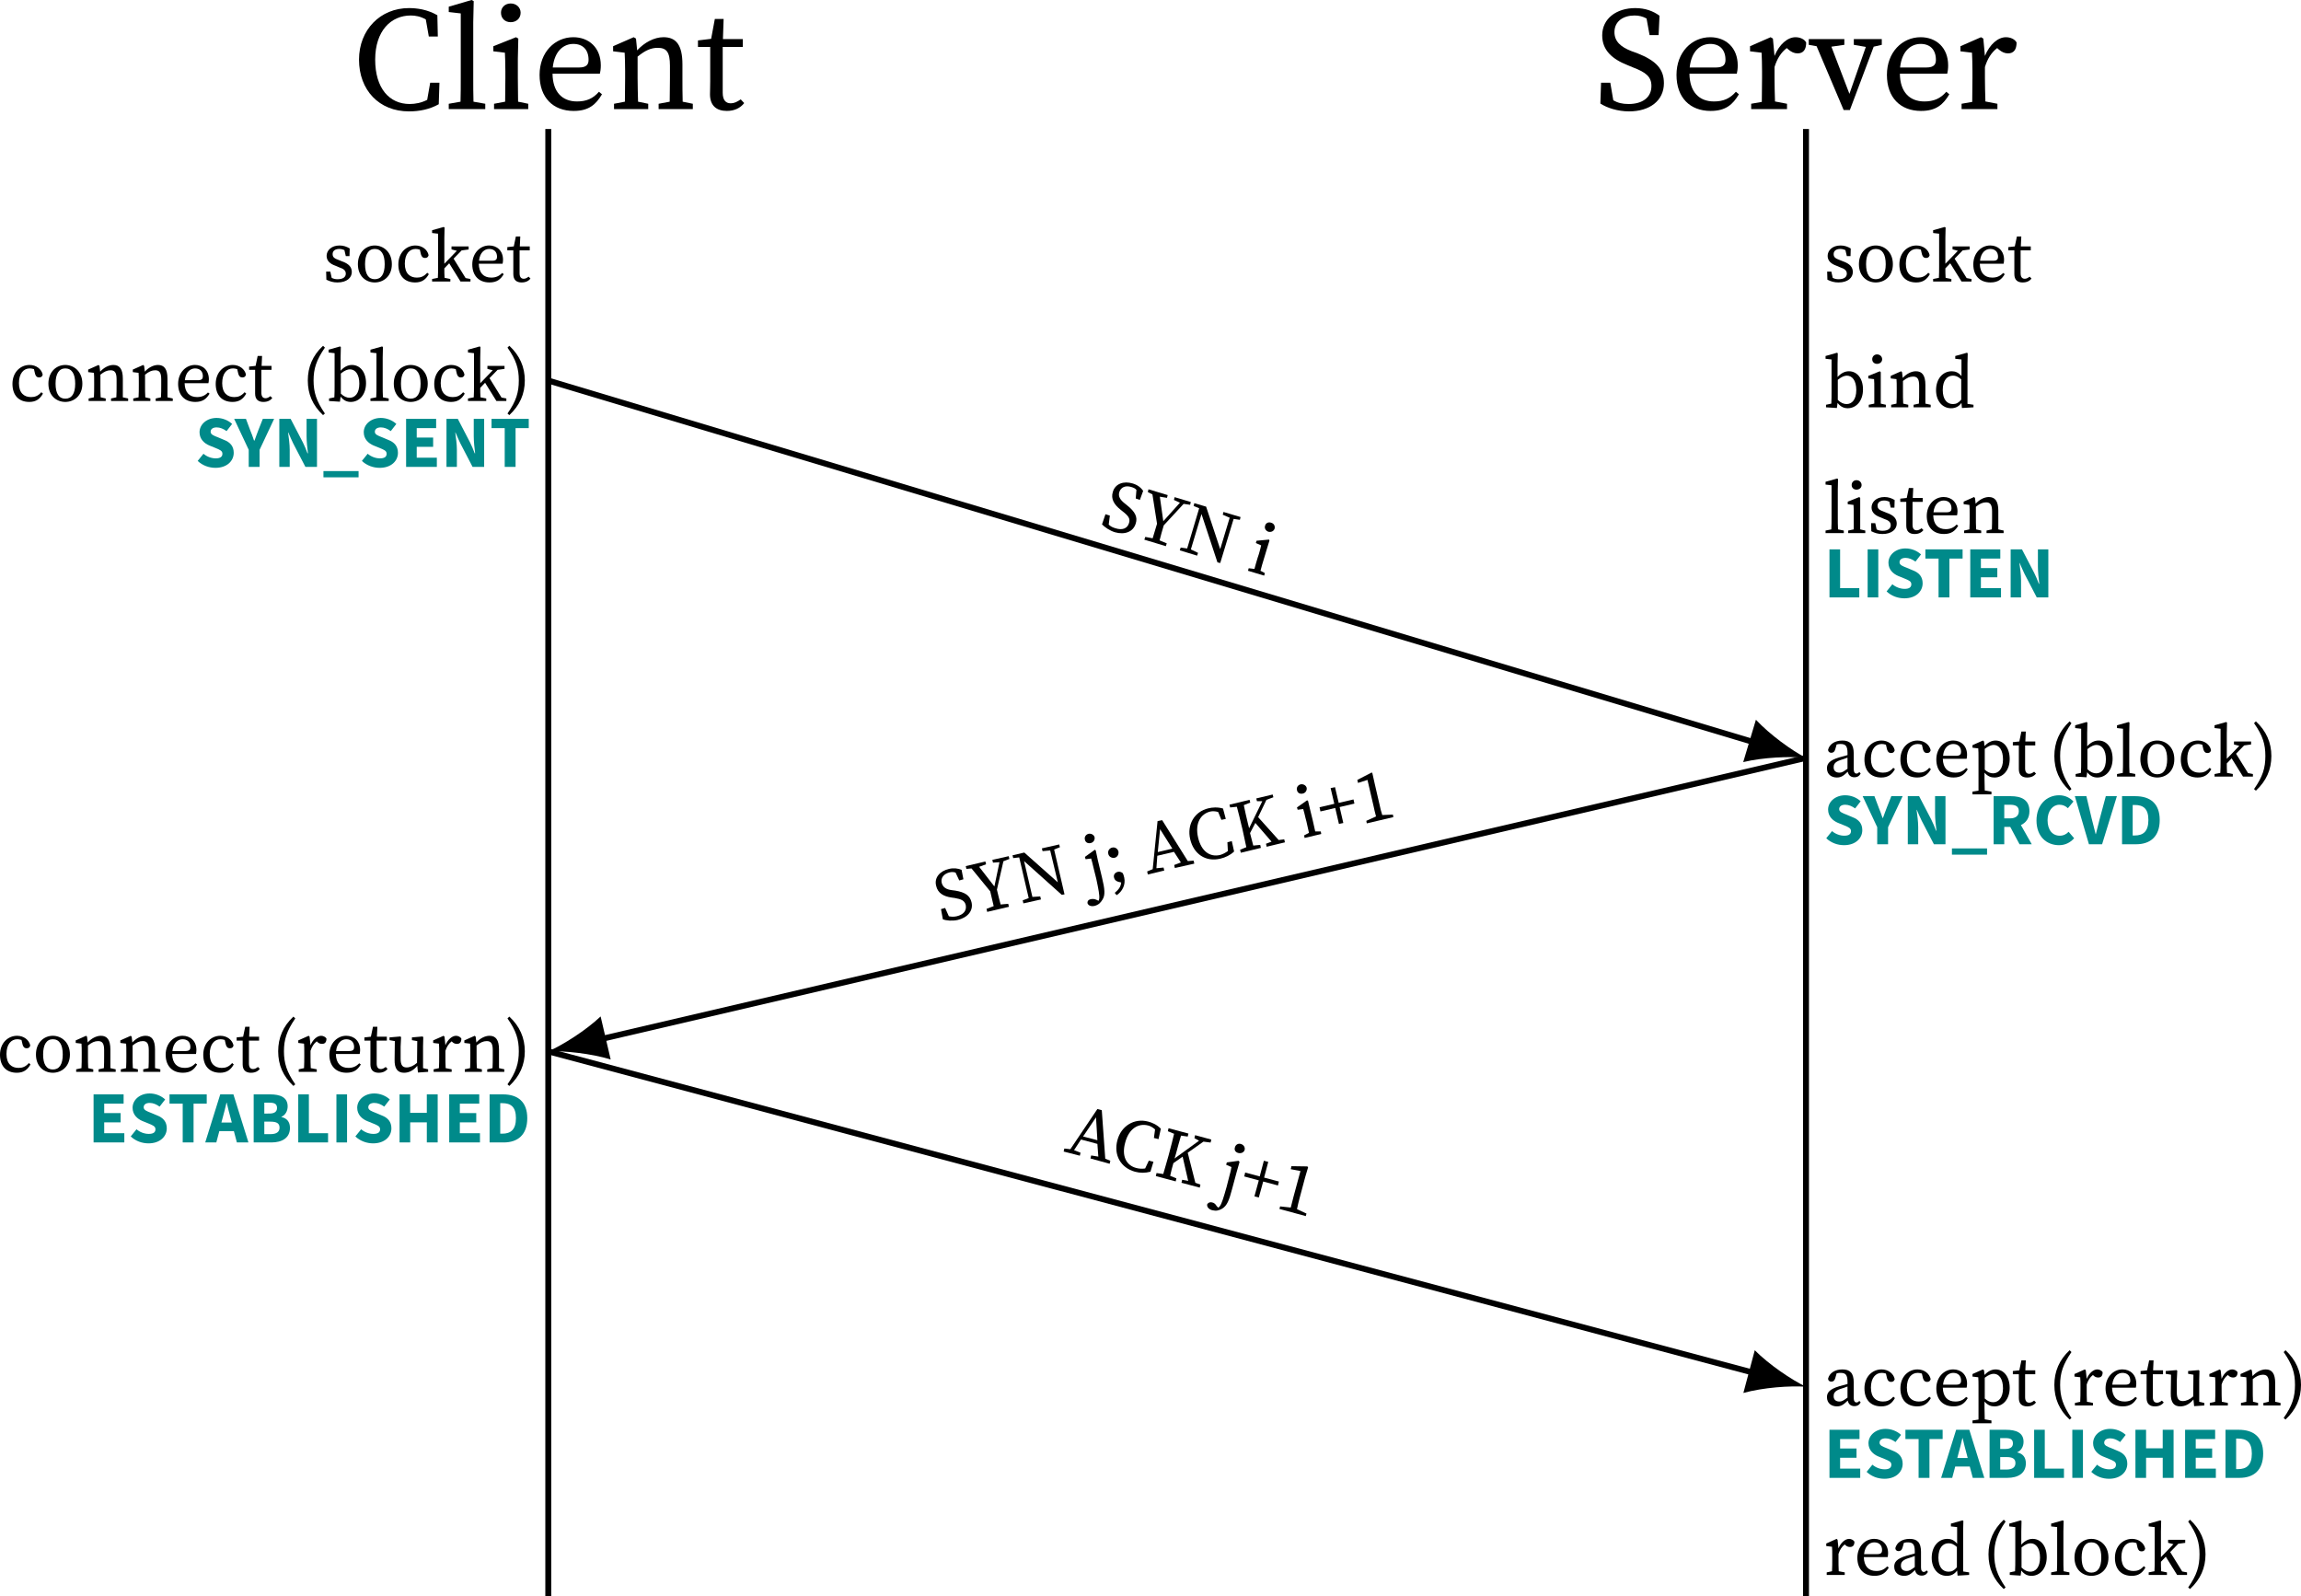 <?xml version="1.0" encoding="UTF-8" standalone="no"?>
<svg
   width="155.576pt"
   height="107.933pt"
   viewBox="0 0 155.576 107.933"
   version="1.2"
   id="svg709"
   sodipodi:docname="unp-tcp-three-way-handshake.pdf"
   xmlns:inkscape="http://www.inkscape.org/namespaces/inkscape"
   xmlns:sodipodi="http://sodipodi.sourceforge.net/DTD/sodipodi-0.dtd"
   xmlns:xlink="http://www.w3.org/1999/xlink"
   xmlns="http://www.w3.org/2000/svg"
   xmlns:svg="http://www.w3.org/2000/svg">
  <sodipodi:namedview
     id="namedview711"
     pagecolor="#ffffff"
     bordercolor="#666666"
     borderopacity="1.0"
     inkscape:pageshadow="2"
     inkscape:pageopacity="0.0"
     inkscape:pagecheckerboard="0"
     inkscape:document-units="pt" />
  <defs
     id="defs214">
    <g
       id="g206">
      <symbol
         overflow="visible"
         id="glyph0-0">
        <path
           style="stroke:none"
           d="m 0.797,0 h 4.781 V -6.672 H 0.797 Z M 1.734,-0.516 3.188,-2.844 4.641,-0.516 Z M 1.406,-5.703 2.875,-3.344 1.406,-0.984 Z M 3.5,-3.344 4.969,-5.703 v 4.719 z M 1.734,-6.172 h 2.906 L 3.188,-3.844 Z m 0,0"
           id="path2" />
      </symbol>
      <symbol
         overflow="visible"
         id="glyph0-1">
        <path
           style="stroke:none"
           d="m 3.844,0.156 c 0.719,0 1.406,-0.141 2.016,-0.484 L 5.906,-1.781 h -0.625 L 5.078,-0.625 c -0.391,0.203 -0.797,0.281 -1.188,0.281 -1.359,0 -2.328,-1.047 -2.328,-3 0,-1.938 1.062,-2.984 2.406,-2.984 0.312,0 0.656,0.062 1.016,0.266 L 5.188,-4.906 h 0.609 l -0.031,-1.438 c -0.672,-0.391 -1.375,-0.484 -1.922,-0.484 -1.938,0 -3.375,1.469 -3.375,3.484 0,2.062 1.359,3.5 3.375,3.5 z m 0,0"
           id="path5" />
      </symbol>
      <symbol
         overflow="visible"
         id="glyph0-2">
        <path
           style="stroke:none"
           d="M 0.25,0 H 2.719 V -0.359 L 1.922,-0.5 C 1.906,-1.031 1.906,-1.562 1.906,-2.094 V -5.875 L 1.938,-7.297 1.797,-7.375 0.25,-6.922 V -6.562 l 0.812,0.094 v 4.375 c 0,0.531 0,1.062 -0.016,1.594 L 0.25,-0.359 Z m 0,0"
           id="path8" />
      </symbol>
      <symbol
         overflow="visible"
         id="glyph0-3">
        <path
           style="stroke:none"
           d="m 0.344,0 h 2.312 V -0.359 L 1.969,-0.5 c 0,-0.5 -0.016,-1.156 -0.016,-1.594 v -1.312 L 1.984,-4.766 1.828,-4.859 0.297,-4.25 v 0.344 l 0.781,0.094 c 0.016,0.391 0.031,0.703 0.031,1.25 v 0.469 C 1.109,-1.641 1.094,-1 1.094,-0.5 l -0.75,0.141 z m 1.125,-5.875 c 0.375,0 0.672,-0.25 0.672,-0.641 0,-0.359 -0.297,-0.625 -0.672,-0.625 -0.375,0 -0.656,0.266 -0.656,0.625 0,0.391 0.281,0.641 0.656,0.641 z m 0,0"
           id="path11" />
      </symbol>
      <symbol
         overflow="visible"
         id="glyph0-4">
        <path
           style="stroke:none"
           d="m 2.734,-4.406 c 0.641,0 1.031,0.391 1.031,1.078 0,0.281 -0.109,0.516 -0.641,0.516 H 1.344 c 0.125,-1.156 0.766,-1.594 1.391,-1.594 z M 2.766,0.125 c 1.016,0 1.5,-0.438 1.906,-1.125 L 4.469,-1.172 c -0.406,0.469 -0.859,0.656 -1.484,0.656 -1.016,0 -1.641,-0.656 -1.656,-1.875 H 4.531 c 0.031,-0.125 0.062,-0.328 0.062,-0.562 0,-1.203 -0.812,-1.906 -1.859,-1.906 -1.25,0 -2.281,1.016 -2.281,2.547 0,1.531 0.906,2.438 2.312,2.438 z m 0,0"
           id="path14" />
      </symbol>
      <symbol
         overflow="visible"
         id="glyph0-5">
        <path
           style="stroke:none"
           d="m 0.406,0 h 2.312 V -0.359 L 2.031,-0.5 C 2.016,-1 2,-1.656 2,-2.094 v -1.453 c 0.516,-0.422 0.906,-0.594 1.359,-0.594 0.594,0 0.828,0.281 0.828,1.203 v 0.844 c 0,0.453 -0.016,1.109 -0.016,1.594 l -0.75,0.141 V 0 h 2.312 V -0.359 L 5.047,-0.5 C 5.031,-1 5.031,-1.641 5.031,-2.094 v -0.922 c 0,-1.312 -0.422,-1.844 -1.281,-1.844 -0.625,0 -1.297,0.359 -1.781,0.891 L 1.891,-4.766 1.734,-4.859 0.344,-4.25 v 0.344 L 1.125,-3.812 c 0.016,0.391 0.031,0.688 0.031,1.234 V -2.094 C 1.156,-1.641 1.141,-1 1.141,-0.5 L 0.406,-0.359 Z m 0,0"
           id="path17" />
      </symbol>
      <symbol
         overflow="visible"
         id="glyph0-6">
        <path
           style="stroke:none"
           d="m 2.047,0.125 c 0.5,0 0.906,-0.188 1.172,-0.531 l -0.234,-0.25 c -0.25,0.172 -0.453,0.266 -0.672,0.266 -0.344,0 -0.547,-0.219 -0.547,-0.719 v -3.094 H 3.125 v -0.531 H 1.781 L 1.828,-6.094 h -0.594 l -0.25,1.344 -0.891,0.109 v 0.438 h 0.828 v 2.344 C 0.922,-1.469 0.906,-1.25 0.906,-1 c 0,0.766 0.438,1.125 1.141,1.125 z m 0,0"
           id="path20" />
      </symbol>
      <symbol
         overflow="visible"
         id="glyph0-7">
        <path
           style="stroke:none"
           d="m 2.344,0.156 c 1.391,0 2.359,-0.719 2.359,-1.906 0,-0.938 -0.5,-1.516 -1.812,-2.031 L 2.5,-3.922 c -0.719,-0.281 -1.141,-0.656 -1.141,-1.281 0,-0.734 0.594,-1.125 1.359,-1.125 0.297,0 0.547,0.062 0.812,0.203 L 3.734,-5 H 4.344 l 0.062,-1.312 C 3.984,-6.625 3.438,-6.828 2.766,-6.828 1.5,-6.828 0.531,-6.125 0.531,-4.984 c 0,1.016 0.688,1.609 1.719,2.016 l 0.375,0.156 c 0.859,0.328 1.234,0.625 1.234,1.25 0,0.781 -0.609,1.219 -1.547,1.219 -0.422,0 -0.734,-0.078 -1.031,-0.25 l -0.203,-1.188 h -0.625 L 0.406,-0.375 c 0.453,0.297 1.188,0.531 1.938,0.531 z m 0,0"
           id="path23" />
      </symbol>
      <symbol
         overflow="visible"
         id="glyph0-8">
        <path
           style="stroke:none"
           d="M 0.422,0 H 2.844 v -0.359 l -0.812,-0.156 C 2.016,-1 2,-1.656 2,-2.094 v -0.75 C 2.172,-3.406 2.438,-3.828 2.828,-4.125 l 0.125,0.109 c 0.188,0.156 0.375,0.25 0.609,0.25 0.391,0 0.578,-0.266 0.578,-0.734 -0.109,-0.219 -0.406,-0.359 -0.719,-0.359 -0.531,0 -1.094,0.469 -1.422,1.266 L 1.891,-4.766 1.734,-4.859 0.344,-4.25 v 0.344 L 1.125,-3.812 c 0.016,0.391 0.031,0.688 0.031,1.234 v 0.484 c 0,0.453 -0.016,1.109 -0.016,1.609 l -0.719,0.125 z m 0,0"
           id="path26" />
      </symbol>
      <symbol
         overflow="visible"
         id="glyph0-9">
        <path
           style="stroke:none"
           d="m 3.047,-4.344 0.812,0.141 L 2.75,-1.031 l -1.219,-3.188 0.875,-0.125 V -4.734 H 0 V -4.344 L 0.531,-4.25 2.359,0.062 H 2.781 L 4.391,-4.219 4.938,-4.344 V -4.734 H 3.047 Z m 0,0"
           id="path29" />
      </symbol>
      <symbol
         overflow="visible"
         id="glyph1-0">
        <path
           style="stroke:none"
           d="M 0.406,0 H 2.797 V -3.344 H 0.406 Z M 0.875,-0.25 1.594,-1.422 2.328,-0.25 Z M 0.703,-2.844 1.438,-1.672 0.703,-0.484 Z M 1.75,-1.672 2.484,-2.844 v 2.359 z m -0.875,-1.406 h 1.453 l -0.734,1.156 z m 0,0"
           id="path32" />
      </symbol>
      <symbol
         overflow="visible"
         id="glyph1-1">
        <path
           style="stroke:none"
           d="m 1,0.062 c 0.641,0 0.969,-0.328 0.969,-0.703 0,-0.328 -0.188,-0.562 -0.688,-0.734 L 1.125,-1.438 c -0.344,-0.125 -0.453,-0.203 -0.453,-0.422 0,-0.203 0.156,-0.344 0.453,-0.344 0.125,0 0.234,0.031 0.344,0.078 l 0.094,0.406 h 0.25 L 1.828,-2.234 C 1.625,-2.359 1.406,-2.438 1.141,-2.438 c -0.562,0 -0.875,0.344 -0.875,0.703 0,0.344 0.25,0.547 0.609,0.672 l 0.219,0.094 c 0.328,0.109 0.469,0.219 0.469,0.438 0,0.219 -0.172,0.375 -0.562,0.375 -0.141,0 -0.281,-0.031 -0.391,-0.094 L 0.516,-0.672 H 0.234 L 0.25,-0.125 C 0.5,0 0.719,0.062 1,0.062 Z m 0,0"
           id="path35" />
      </symbol>
      <symbol
         overflow="visible"
         id="glyph1-2">
        <path
           style="stroke:none"
           d="m 1.359,0.062 c 0.578,0 1.156,-0.406 1.156,-1.234 C 2.516,-2 1.938,-2.438 1.359,-2.438 0.781,-2.438 0.219,-2 0.219,-1.172 c 0,0.828 0.562,1.234 1.141,1.234 z m 0,-0.219 c -0.422,0 -0.656,-0.344 -0.656,-1.016 0,-0.672 0.234,-1.031 0.656,-1.031 0.438,0 0.672,0.359 0.672,1.031 0,0.672 -0.234,1.016 -0.672,1.016 z m 0,0"
           id="path38" />
      </symbol>
      <symbol
         overflow="visible"
         id="glyph1-3">
        <path
           style="stroke:none"
           d="M 1.359,0.062 C 1.812,0.062 2.078,-0.141 2.281,-0.5 L 2.172,-0.594 C 1.938,-0.328 1.719,-0.266 1.469,-0.266 c -0.453,0 -0.812,-0.266 -0.812,-0.938 0,-0.656 0.312,-1 0.734,-1 0.078,0 0.172,0.016 0.281,0.047 L 1.75,-1.828 c 0.047,0.141 0.109,0.234 0.281,0.234 0.125,0 0.203,-0.062 0.234,-0.188 C 2.188,-2.156 1.828,-2.438 1.375,-2.438 c -0.609,0 -1.156,0.484 -1.156,1.281 0,0.766 0.422,1.219 1.141,1.219 z m 0,0"
           id="path41" />
      </symbol>
      <symbol
         overflow="visible"
         id="glyph1-4">
        <path
           style="stroke:none"
           d="M 0.125,0 H 1.359 V -0.172 L 0.969,-0.25 C 0.953,-0.469 0.953,-0.688 0.953,-0.891 L 1.281,-1.234 2.047,0 H 2.719 v -0.172 l -0.328,-0.062 -0.812,-1.312 0.547,-0.562 0.469,-0.062 V -2.375 H 1.438 v 0.203 l 0.359,0.094 -0.375,0.391 -0.469,0.484 V -2.938 L 0.969,-3.656 0.906,-3.688 0.125,-3.469 v 0.188 l 0.406,0.047 v 2.188 c 0,0.266 0,0.531 -0.016,0.797 L 0.125,-0.172 Z m 0,0"
           id="path44" />
      </symbol>
      <symbol
         overflow="visible"
         id="glyph1-5">
        <path
           style="stroke:none"
           d="m 1.359,-2.203 c 0.328,0 0.531,0.188 0.531,0.531 0,0.156 -0.062,0.266 -0.328,0.266 H 0.672 c 0.062,-0.578 0.391,-0.797 0.688,-0.797 z M 1.375,0.062 c 0.516,0 0.766,-0.219 0.969,-0.562 L 2.234,-0.578 c -0.203,0.219 -0.438,0.312 -0.734,0.312 -0.516,0 -0.828,-0.312 -0.844,-0.938 h 1.609 c 0.016,-0.062 0.031,-0.156 0.031,-0.266 0,-0.609 -0.406,-0.969 -0.938,-0.969 -0.609,0 -1.141,0.516 -1.141,1.281 0,0.766 0.453,1.219 1.156,1.219 z m 0,0"
           id="path47" />
      </symbol>
      <symbol
         overflow="visible"
         id="glyph1-6">
        <path
           style="stroke:none"
           d="m 1.016,0.062 c 0.266,0 0.469,-0.094 0.594,-0.266 l -0.125,-0.125 C 1.359,-0.234 1.266,-0.188 1.156,-0.188 0.984,-0.188 0.875,-0.297 0.875,-0.562 V -2.109 H 1.562 V -2.375 H 0.891 l 0.031,-0.672 H 0.625 L 0.484,-2.375 l -0.438,0.047 v 0.219 h 0.406 v 1.188 c 0,0.188 0,0.297 0,0.422 0,0.391 0.219,0.562 0.562,0.562 z m 0,0"
           id="path50" />
      </symbol>
      <symbol
         overflow="visible"
         id="glyph1-7">
        <path
           style="stroke:none"
           d="m 0.203,0 h 1.156 V -0.172 L 1.016,-0.25 C 1,-0.5 1,-0.828 1,-1.047 V -1.781 c 0.25,-0.203 0.453,-0.297 0.688,-0.297 0.281,0 0.406,0.156 0.406,0.609 v 0.422 c 0,0.234 0,0.547 -0.016,0.797 L 1.719,-0.172 V 0 H 2.875 V -0.172 L 2.516,-0.25 c 0,-0.25 0,-0.562 0,-0.797 v -0.469 c 0,-0.641 -0.219,-0.922 -0.641,-0.922 -0.312,0 -0.656,0.188 -0.891,0.453 L 0.938,-2.375 0.875,-2.438 0.172,-2.125 v 0.172 L 0.562,-1.906 c 0.016,0.203 0.016,0.344 0.016,0.625 v 0.234 c 0,0.219 0,0.547 -0.016,0.797 l -0.359,0.078 z m 0,0"
           id="path53" />
      </symbol>
      <symbol
         overflow="visible"
         id="glyph1-8">
        <path
           style="stroke:none"
           d="m 0.797,-1.391 c 0,-0.797 0.188,-1.375 0.766,-2.219 l -0.125,-0.125 c -0.703,0.656 -1.031,1.438 -1.031,2.344 0,0.922 0.328,1.688 1.031,2.344 L 1.562,0.844 C 0.984,0 0.797,-0.594 0.797,-1.391 Z m 0,0"
           id="path56" />
      </symbol>
      <symbol
         overflow="visible"
         id="glyph1-9">
        <path
           style="stroke:none"
           d="M 0.156,0 0.891,0.047 0.938,-0.297 C 1.156,-0.016 1.391,0.062 1.625,0.062 c 0.578,0 1.031,-0.5 1.031,-1.266 0,-0.781 -0.422,-1.234 -0.953,-1.234 -0.266,0 -0.531,0.125 -0.766,0.391 V -2.938 L 0.953,-3.656 0.891,-3.688 0.125,-3.469 v 0.188 l 0.406,0.047 v 2.188 c 0,0.219 0,0.547 -0.016,0.797 L 0.156,-0.172 Z M 1.562,-2.141 c 0.375,0 0.641,0.344 0.641,0.969 0,0.656 -0.297,0.953 -0.656,0.953 -0.188,0 -0.391,-0.078 -0.594,-0.281 v -1.359 c 0.266,-0.219 0.469,-0.281 0.609,-0.281 z m 0,0"
           id="path59" />
      </symbol>
      <symbol
         overflow="visible"
         id="glyph1-10">
        <path
           style="stroke:none"
           d="M 0.125,0 H 1.359 V -0.172 L 0.969,-0.25 C 0.953,-0.516 0.953,-0.781 0.953,-1.047 V -2.938 L 0.969,-3.656 0.906,-3.688 0.125,-3.469 v 0.188 l 0.406,0.047 v 2.188 c 0,0.266 0,0.531 -0.016,0.797 L 0.125,-0.172 Z m 0,0"
           id="path62" />
      </symbol>
      <symbol
         overflow="visible"
         id="glyph1-11">
        <path
           style="stroke:none"
           d="M 0.891,-1.391 C 0.891,-0.594 0.719,0 0.125,0.844 L 0.25,0.953 c 0.703,-0.656 1.047,-1.422 1.047,-2.344 0,-0.906 -0.344,-1.688 -1.047,-2.344 l -0.125,0.125 c 0.594,0.844 0.766,1.422 0.766,2.219 z m 0,0"
           id="path65" />
      </symbol>
      <symbol
         overflow="visible"
         id="glyph1-12">
        <path
           style="stroke:none"
           d="m 0.203,0 h 1.219 V -0.172 L 1.016,-0.25 C 1,-0.5 1,-0.828 1,-1.047 v -0.375 C 1.094,-1.703 1.219,-1.906 1.422,-2.062 l 0.047,0.047 c 0.094,0.094 0.203,0.125 0.312,0.125 0.203,0 0.297,-0.125 0.297,-0.359 -0.062,-0.109 -0.219,-0.188 -0.359,-0.188 -0.266,0 -0.562,0.25 -0.719,0.641 L 0.938,-2.375 0.875,-2.438 0.172,-2.125 v 0.172 L 0.562,-1.906 c 0.016,0.203 0.016,0.344 0.016,0.625 v 0.234 c 0,0.219 0,0.547 -0.016,0.797 l -0.359,0.078 z m 0,0"
           id="path68" />
      </symbol>
      <symbol
         overflow="visible"
         id="glyph1-13">
        <path
           style="stroke:none"
           d="m 1.109,0.062 c 0.312,0 0.625,-0.141 0.891,-0.469 L 2.047,0.047 2.734,0 V -0.172 L 2.391,-0.25 V -1.703 L 2.406,-2.344 2.359,-2.391 l -0.719,0.062 v 0.188 L 2,-2.078 1.984,-0.609 C 1.75,-0.406 1.516,-0.297 1.281,-0.297 1.016,-0.297 0.875,-0.438 0.875,-0.875 V -1.703 L 0.906,-2.344 0.859,-2.391 0.125,-2.328 v 0.188 l 0.359,0.062 -0.016,1.25 C 0.453,-0.172 0.703,0.062 1.109,0.062 Z m 0,0"
           id="path71" />
      </symbol>
      <symbol
         overflow="visible"
         id="glyph1-14">
        <path
           style="stroke:none"
           d="m 0.172,0 h 1.156 V -0.172 L 0.984,-0.25 c 0,-0.25 0,-0.578 0,-0.797 V -2.375 l -0.062,-0.062 -0.781,0.312 v 0.172 L 0.531,-1.906 c 0.016,0.203 0.016,0.344 0.016,0.625 v 0.234 c 0,0.219 0,0.547 0,0.797 l -0.375,0.078 z m 0.562,-2.938 c 0.188,0 0.344,-0.125 0.344,-0.312 0,-0.188 -0.156,-0.328 -0.344,-0.328 -0.188,0 -0.328,0.141 -0.328,0.328 0,0.188 0.141,0.312 0.328,0.312 z m 0,0"
           id="path74" />
      </symbol>
      <symbol
         overflow="visible"
         id="glyph1-15">
        <path
           style="stroke:none"
           d="m 0.672,-1.172 c 0,-0.672 0.312,-0.969 0.688,-0.969 0.172,0 0.328,0.047 0.562,0.25 v 1.375 c -0.188,0.219 -0.344,0.297 -0.562,0.297 -0.391,0 -0.688,-0.297 -0.688,-0.953 z M 1.969,0.047 2.75,0 v -0.172 l -0.406,-0.062 V -2.938 l 0.016,-0.719 -0.062,-0.031 -0.781,0.219 v 0.188 L 1.938,-3.234 v 1.125 C 1.734,-2.359 1.516,-2.438 1.281,-2.438 c -0.609,0 -1.062,0.516 -1.062,1.281 0,0.719 0.422,1.219 1.016,1.219 0.312,0 0.531,-0.125 0.703,-0.359 z m 0,0"
           id="path77" />
      </symbol>
      <symbol
         overflow="visible"
         id="glyph1-16">
        <path
           style="stroke:none"
           d="m 2.078,0.047 c 0.172,0 0.312,-0.062 0.422,-0.25 L 2.406,-0.312 c -0.047,0.062 -0.109,0.109 -0.188,0.109 -0.109,0 -0.188,-0.094 -0.188,-0.297 v -1.062 c 0,-0.625 -0.25,-0.875 -0.766,-0.875 -0.516,0 -0.875,0.25 -0.969,0.625 0,0.125 0.094,0.203 0.219,0.203 0.141,0 0.219,-0.078 0.266,-0.234 L 0.875,-2.172 c 0.109,-0.031 0.203,-0.031 0.266,-0.031 0.328,0 0.469,0.125 0.469,0.609 v 0.141 c -0.188,0.047 -0.375,0.109 -0.562,0.156 -0.688,0.203 -0.828,0.453 -0.828,0.734 0,0.422 0.312,0.625 0.672,0.625 0.297,0 0.453,-0.125 0.734,-0.391 0.047,0.234 0.203,0.375 0.453,0.375 z M 0.672,-0.625 c 0,-0.156 0.031,-0.359 0.484,-0.5 0.156,-0.047 0.297,-0.094 0.453,-0.156 v 0.75 C 1.312,-0.312 1.219,-0.266 1.062,-0.266 0.844,-0.266 0.672,-0.375 0.672,-0.625 Z m 0,0"
           id="path80" />
      </symbol>
      <symbol
         overflow="visible"
         id="glyph1-17">
        <path
           style="stroke:none"
           d="m 0.172,1.203 h 1.281 v -0.188 L 1,0.938 C 1,0.672 0.984,0.406 0.984,0.141 v -0.406 c 0.219,0.25 0.438,0.328 0.672,0.328 0.578,0 1.031,-0.484 1.031,-1.25 0,-0.781 -0.422,-1.25 -0.953,-1.25 -0.266,0 -0.516,0.125 -0.75,0.375 L 0.953,-2.375 0.875,-2.438 0.172,-2.125 v 0.172 L 0.562,-1.906 c 0.016,0.203 0.016,0.344 0.016,0.625 v 1.422 c 0,0.266 0,0.531 0,0.812 l -0.406,0.062 z m 1.438,-3.344 c 0.359,0 0.625,0.344 0.625,0.984 0,0.641 -0.312,0.938 -0.672,0.938 -0.188,0 -0.375,-0.078 -0.562,-0.25 V -1.875 c 0.266,-0.203 0.453,-0.266 0.609,-0.266 z m 0,0"
           id="path83" />
      </symbol>
      <symbol
         overflow="visible"
         id="glyph2-0">
        <path
           style="stroke:none"
           d="M 0.406,0 H 3.047 V -3.297 H 0.406 Z M 1.312,-0.453 1.5,-0.844 1.703,-1.328 h 0.031 L 1.938,-0.844 2.125,-0.453 Z M 1.703,-2.062 1.5,-2.531 1.344,-2.828 h 0.75 L 1.938,-2.531 1.734,-2.062 Z m -0.812,1.297 V -2.625 l 0.469,0.938 z m 1.656,0 -0.469,-0.922 0.469,-0.938 z m 0,0"
           id="path86" />
      </symbol>
      <symbol
         overflow="visible"
         id="glyph2-1">
        <path
           style="stroke:none"
           d="m 1.375,0.062 c 0.781,0 1.234,-0.469 1.234,-1.016 0,-0.453 -0.25,-0.719 -0.656,-0.875 L 1.547,-2 c -0.281,-0.109 -0.5,-0.188 -0.5,-0.375 0,-0.188 0.156,-0.297 0.406,-0.297 0.234,0 0.453,0.094 0.672,0.25 L 2.5,-2.906 c -0.266,-0.25 -0.656,-0.406 -1.047,-0.406 -0.672,0 -1.156,0.438 -1.156,0.969 0,0.469 0.328,0.75 0.656,0.891 L 1.375,-1.281 c 0.297,0.125 0.469,0.188 0.469,0.391 0,0.203 -0.141,0.312 -0.453,0.312 -0.281,0 -0.594,-0.109 -0.828,-0.312 L 0.172,-0.406 C 0.5,-0.094 0.938,0.062 1.375,0.062 Z m 0,0"
           id="path89" />
      </symbol>
      <symbol
         overflow="visible"
         id="glyph2-2">
        <path
           style="stroke:none"
           d="M 0.938,0 H 1.672 V -1.156 L 2.656,-3.25 H 1.891 L 1.594,-2.5 C 1.5,-2.266 1.422,-2.031 1.328,-1.781 H 1.297 C 1.219,-2.031 1.125,-2.266 1.031,-2.5 L 0.75,-3.25 H -0.047 L 0.938,-1.156 Z m 0,0"
           id="path92" />
      </symbol>
      <symbol
         overflow="visible"
         id="glyph2-3">
        <path
           style="stroke:none"
           d="M 0.391,0 H 1.094 v -1.156 c 0,-0.375 -0.062,-0.812 -0.109,-1.172 H 1 c 0.109,0.25 0.219,0.516 0.328,0.734 L 2.156,0 H 2.938 V -3.25 H 2.234 v 1.156 c 0,0.375 0.047,0.828 0.094,1.172 H 2.297 C 2.203,-1.172 2.094,-1.438 1.984,-1.656 L 1.156,-3.25 H 0.391 Z m 0,0"
           id="path95" />
      </symbol>
      <symbol
         overflow="visible"
         id="glyph2-4">
        <path
           style="stroke:none"
           d="m 0.062,0.703 h 2.375 V 0.281 h -2.375 z m 0,0"
           id="path98" />
      </symbol>
      <symbol
         overflow="visible"
         id="glyph2-5">
        <path
           style="stroke:none"
           d="M 0.391,0 H 2.469 V -0.625 H 1.109 V -1.359 H 2.219 v -0.625 H 1.109 V -2.625 h 1.312 V -3.25 h -2.031 z m 0,0"
           id="path101" />
      </symbol>
      <symbol
         overflow="visible"
         id="glyph2-6">
        <path
           style="stroke:none"
           d="M 1.016,0 H 1.75 V -2.625 H 2.641 V -3.25 H 0.125 v 0.625 h 0.891 z m 0,0"
           id="path104" />
      </symbol>
      <symbol
         overflow="visible"
         id="glyph2-7">
        <path
           style="stroke:none"
           d="M 1.141,-1.641 C 1.234,-1.969 1.328,-2.344 1.406,-2.688 H 1.422 C 1.5,-2.359 1.594,-1.969 1.688,-1.641 L 1.766,-1.344 H 1.062 Z M -0.031,0 h 0.75 L 0.922,-0.766 H 1.906 L 2.109,0 h 0.781 L 1.875,-3.25 H 0.984 Z m 0,0"
           id="path107" />
      </symbol>
      <symbol
         overflow="visible"
         id="glyph2-8">
        <path
           style="stroke:none"
           d="M 0.391,0 H 1.594 c 0.703,0 1.25,-0.297 1.25,-0.984 0,-0.422 -0.219,-0.656 -0.578,-0.734 V -1.734 C 2.531,-1.844 2.688,-2.125 2.688,-2.438 2.688,-3.062 2.172,-3.25 1.5,-3.25 H 0.391 Z m 0.719,-1.953 V -2.688 H 1.469 c 0.344,0 0.5,0.094 0.5,0.359 0,0.234 -0.156,0.375 -0.516,0.375 z m 0,1.391 V -1.406 H 1.531 c 0.406,0 0.609,0.109 0.609,0.406 0,0.297 -0.219,0.438 -0.609,0.438 z m 0,0"
           id="path110" />
      </symbol>
      <symbol
         overflow="visible"
         id="glyph2-9">
        <path
           style="stroke:none"
           d="M 0.391,0 H 2.406 V -0.625 H 1.109 V -3.25 h -0.719 z m 0,0"
           id="path113" />
      </symbol>
      <symbol
         overflow="visible"
         id="glyph2-10">
        <path
           style="stroke:none"
           d="m 0.391,0 h 0.719 v -3.25 h -0.719 z m 0,0"
           id="path116" />
      </symbol>
      <symbol
         overflow="visible"
         id="glyph2-11">
        <path
           style="stroke:none"
           d="m 0.391,0 h 0.719 v -1.359 h 1.125 V 0 H 2.969 V -3.25 H 2.234 V -2 h -1.125 v -1.25 h -0.719 z m 0,0"
           id="path119" />
      </symbol>
      <symbol
         overflow="visible"
         id="glyph2-12">
        <path
           style="stroke:none"
           d="M 0.391,0 H 1.344 C 2.297,0 2.938,-0.516 2.938,-1.641 2.938,-2.75 2.297,-3.25 1.297,-3.25 h -0.906 z m 0.719,-0.594 v -2.062 H 1.25 c 0.562,0 0.922,0.234 0.922,1.016 0,0.781 -0.359,1.047 -0.922,1.047 z m 0,0"
           id="path122" />
      </symbol>
      <symbol
         overflow="visible"
         id="glyph2-13">
        <path
           style="stroke:none"
           d="m 0.391,0 h 0.719 v -1.172 h 0.406 L 2.141,0 H 2.969 L 2.234,-1.297 C 2.578,-1.453 2.812,-1.766 2.812,-2.234 2.812,-3.016 2.25,-3.25 1.562,-3.25 H 0.391 Z m 0.719,-1.75 V -2.672 H 1.5 c 0.375,0 0.594,0.109 0.594,0.438 C 2.094,-1.922 1.875,-1.75 1.5,-1.75 Z m 0,0"
           id="path125" />
      </symbol>
      <symbol
         overflow="visible"
         id="glyph2-14">
        <path
           style="stroke:none"
           d="M 1.766,0.062 C 2.156,0.062 2.5,-0.094 2.781,-0.406 l -0.375,-0.438 C 2.266,-0.688 2.062,-0.578 1.812,-0.578 c -0.5,0 -0.828,-0.391 -0.828,-1.047 0,-0.641 0.359,-1.047 0.797,-1.047 0.234,0 0.406,0.078 0.578,0.234 l 0.375,-0.453 C 2.516,-3.125 2.188,-3.312 1.766,-3.312 c -0.828,0 -1.531,0.625 -1.531,1.703 0,1.094 0.688,1.672 1.531,1.672 z m 0,0"
           id="path128" />
      </symbol>
      <symbol
         overflow="visible"
         id="glyph2-15">
        <path
           style="stroke:none"
           d="M 0.922,0 H 1.812 l 1,-3.25 h -0.75 L 1.656,-1.734 C 1.562,-1.375 1.484,-1.047 1.391,-0.688 H 1.375 C 1.281,-1.047 1.203,-1.375 1.109,-1.734 L 0.75,-3.25 h -0.781 z m 0,0"
           id="path131" />
      </symbol>
      <symbol
         overflow="visible"
         id="glyph3-0">
        <path
           style="stroke:none"
           d="m 0.391,0.109 2.281,0.688 L 3.625,-2.406 1.344,-3.094 Z M 0.922,0.016 1.938,-0.906 2.312,0.438 Z m 0.562,-2.531 0.375,1.328 L 0.812,-0.266 Z M 2.156,-1.094 3.188,-2 2.516,0.25 Z M 1.734,-2.703 3.125,-2.281 2.078,-1.391 Z m 0,0"
           id="path134" />
      </symbol>
      <symbol
         overflow="visible"
         id="glyph3-1">
        <path
           style="stroke:none"
           d="M 1.109,0.422 C 1.766,0.609 2.344,0.406 2.516,-0.172 2.656,-0.609 2.469,-0.969 1.938,-1.391 L 1.766,-1.531 C 1.469,-1.766 1.312,-2 1.406,-2.297 1.516,-2.641 1.844,-2.75 2.203,-2.641 2.359,-2.594 2.484,-2.547 2.562,-2.438 l -0.047,0.578 0.281,0.094 L 3.016,-2.375 C 2.859,-2.609 2.625,-2.781 2.312,-2.875 1.703,-3.062 1.125,-2.859 0.969,-2.312 0.812,-1.828 1.062,-1.438 1.5,-1.094 l 0.156,0.125 c 0.359,0.281 0.5,0.469 0.406,0.766 -0.109,0.375 -0.453,0.5 -0.906,0.359 -0.219,-0.062 -0.328,-0.125 -0.469,-0.25 l 0.078,-0.609 -0.297,-0.094 -0.234,0.688 c 0.188,0.188 0.516,0.422 0.875,0.531 z m 0,0"
           id="path137" />
      </symbol>
      <symbol
         overflow="visible"
         id="glyph3-2">
        <path
           style="stroke:none"
           d="m 1.031,-2.984 0.312,0.156 0.312,1.984 C 1.547,-0.484 1.438,-0.141 1.359,0.141 l -0.5,-0.094 -0.062,0.188 L 2.25,0.672 2.312,0.484 1.828,0.281 C 1.906,-0.031 2,-0.375 2.109,-0.734 l 1.344,-1.453 0.438,0.062 0.047,-0.188 -1.094,-0.328 -0.047,0.188 0.406,0.188 -1.125,1.25 L 1.844,-2.672 2.328,-2.594 2.375,-2.781 1.078,-3.172 Z m 0,0"
           id="path140" />
      </symbol>
      <symbol
         overflow="visible"
         id="glyph3-3">
        <path
           style="stroke:none"
           d="m 3.078,-2.359 0.469,0.203 -0.641,2.125 -0.953,-2.875 -0.797,-0.234 -0.047,0.188 0.375,0.156 -0.812,2.719 -0.438,-0.062 -0.062,0.188 1.172,0.359 0.062,-0.188 -0.484,-0.234 0.719,-2.391 1.078,3.266 0.188,0.047 0.906,-2.984 0.422,0.062 0.047,-0.188 -1.156,-0.344 z m 0,0"
           id="path143" />
      </symbol>
      <symbol
         overflow="visible"
         id="glyph3-4">
        <path
           style="stroke:none"
           d="M 0.172,0.047 1.266,0.375 1.312,0.203 1.016,0.047 c 0.062,-0.25 0.156,-0.562 0.219,-0.766 l 0.188,-0.625 L 1.625,-2 1.594,-2.062 0.75,-1.984 0.703,-1.828 1.062,-1.672 C 1.016,-1.469 0.984,-1.344 0.906,-1.078 L 0.828,-0.844 c -0.062,0.203 -0.156,0.516 -0.219,0.766 L 0.219,-0.125 Z m 1.375,-2.641 C 1.734,-2.547 1.906,-2.625 1.969,-2.797 2.016,-2.984 1.922,-3.156 1.734,-3.203 1.562,-3.266 1.375,-3.188 1.328,-3 c -0.062,0.172 0.047,0.344 0.219,0.406 z m 0,0"
           id="path146" />
      </symbol>
      <symbol
         overflow="visible"
         id="glyph4-0">
        <path
           style="stroke:none"
           d="M 0.391,-0.094 2.719,-0.641 1.953,-3.891 -0.375,-3.344 Z M 0.797,-0.453 1.219,-1.75 2.203,-0.781 Z m -0.75,-2.469 0.984,0.969 L 0.578,-0.625 Z m 1.281,0.906 0.453,-1.312 0.531,2.297 z M 0.156,-3.203 1.562,-3.531 1.109,-2.234 Z m 0,0"
           id="path149" />
      </symbol>
      <symbol
         overflow="visible"
         id="glyph4-1">
        <path
           style="stroke:none"
           d="M 1.156,-0.188 C 1.828,-0.344 2.234,-0.812 2.094,-1.391 1.984,-1.844 1.656,-2.062 1,-2.172 l -0.234,-0.031 c -0.375,-0.047 -0.609,-0.188 -0.688,-0.5 C 0,-3.047 0.234,-3.312 0.609,-3.406 0.75,-3.438 0.875,-3.438 1.016,-3.391 l 0.25,0.531 0.281,-0.078 -0.125,-0.641 C 1.188,-3.672 0.891,-3.719 0.578,-3.641 -0.047,-3.5 -0.438,-3.047 -0.297,-2.5 -0.188,-2 0.203,-1.781 0.75,-1.703 l 0.219,0.031 C 1.406,-1.594 1.625,-1.5 1.703,-1.203 1.781,-0.812 1.547,-0.547 1.094,-0.438 0.875,-0.391 0.734,-0.406 0.562,-0.438 L 0.312,-1 l -0.281,0.078 0.125,0.688 c 0.234,0.094 0.641,0.125 1,0.047 z m 0,0"
           id="path152" />
      </symbol>
      <symbol
         overflow="visible"
         id="glyph4-2">
        <path
           style="stroke:none"
           d="M -0.594,-3.094 -0.25,-3.125 1.016,-1.578 c 0.094,0.391 0.172,0.719 0.234,1 L 0.766,-0.391 0.812,-0.188 2.281,-0.531 2.234,-0.734 1.719,-0.688 c -0.078,-0.281 -0.156,-0.609 -0.25,-1 l 0.438,-1.922 0.406,-0.156 -0.047,-0.188 -1.109,0.25 0.047,0.188 0.438,-0.031 -0.344,1.641 -1.031,-1.328 0.469,-0.172 -0.047,-0.188 -1.328,0.312 z m 0,0"
           id="path155" />
      </symbol>
      <symbol
         overflow="visible"
         id="glyph4-3">
        <path
           style="stroke:none"
           d="M 1.484,-3.578 2,-3.625 2.516,-1.469 0.25,-3.484 l -0.797,0.188 0.047,0.188 0.406,-0.047 0.641,2.75 L 0.141,-0.25 0.188,-0.047 1.375,-0.312 1.328,-0.516 0.797,-0.484 0.234,-2.906 2.781,-0.625 2.969,-0.656 2.266,-3.688 2.656,-3.844 2.609,-4.031 1.438,-3.766 Z m 0,0"
           id="path158" />
      </symbol>
      <symbol
         overflow="visible"
         id="glyph4-4">
        <path
           style="stroke:none"
           d="M 0.312,1.219 C 0.594,1.141 0.719,1 0.844,0.797 1.047,0.484 1,0.078 0.812,-0.703 L 0.531,-1.875 0.391,-2.531 l -0.062,-0.047 -0.672,0.484 0.047,0.156 0.375,-0.047 c 0.062,0.203 0.094,0.344 0.156,0.609 l 0.188,0.75 C 0.578,0.109 0.656,0.5 0.625,0.734 0.609,0.781 0.609,0.828 0.578,0.875 l -0.125,-0.062 C 0.312,0.75 0.188,0.734 0.047,0.766 c -0.141,0.031 -0.219,0.109 -0.219,0.25 0.031,0.141 0.188,0.266 0.484,0.203 z m -0.266,-4.25 C 0.219,-3.062 0.344,-3.234 0.312,-3.422 0.266,-3.594 0.078,-3.688 -0.094,-3.656 c -0.188,0.047 -0.297,0.219 -0.25,0.391 0.031,0.188 0.203,0.281 0.391,0.234 z m 0,0"
           id="path161" />
      </symbol>
      <symbol
         overflow="visible"
         id="glyph4-5">
        <path
           style="stroke:none"
           d="M 0.5,0.797 C 0.875,0.562 1.125,0.094 1.016,-0.391 0.984,-0.5 0.969,-0.609 0.906,-0.703 0.766,-0.797 0.688,-0.797 0.578,-0.781 c -0.219,0.062 -0.297,0.234 -0.25,0.391 0.031,0.141 0.109,0.219 0.281,0.281 L 0.812,-0.062 C 0.781,0.219 0.656,0.406 0.375,0.641 Z M 0.375,-1.734 C 0.562,-1.781 0.656,-1.969 0.625,-2.156 0.578,-2.344 0.391,-2.469 0.203,-2.422 0,-2.375 -0.109,-2.188 -0.062,-2 c 0.031,0.188 0.234,0.312 0.438,0.266 z m 0,0"
           id="path164" />
      </symbol>
      <symbol
         overflow="visible"
         id="glyph4-6">
        <path
           style="stroke:none"
           d="M 0.031,0 1.141,-0.266 1.094,-0.469 l -0.484,0.047 0.062,-0.844 1.125,-0.266 0.469,0.719 L 1.812,-0.641 1.859,-0.438 3.172,-0.734 3.125,-0.938 2.734,-0.906 1,-3.672 l -0.312,0.062 -0.328,3.25 -0.375,0.156 z M 0.703,-1.516 0.859,-3.062 1.688,-1.75 Z m 0,0"
           id="path167" />
      </symbol>
      <symbol
         overflow="visible"
         id="glyph4-7">
        <path
           style="stroke:none"
           d="M 1.891,-0.359 C 2.234,-0.438 2.562,-0.594 2.828,-0.844 L 2.672,-1.547 2.375,-1.469 2.406,-0.875 C 2.234,-0.75 2.047,-0.656 1.875,-0.609 1.203,-0.453 0.609,-0.844 0.391,-1.797 0.172,-2.75 0.562,-3.391 1.219,-3.547 1.359,-3.578 1.547,-3.578 1.75,-3.516 l 0.219,0.531 0.297,-0.062 L 2.078,-3.75 C 1.719,-3.859 1.344,-3.828 1.094,-3.766 c -0.953,0.219 -1.469,1.109 -1.234,2.094 0.234,1 1.047,1.547 2.031,1.312 z m 0,0"
           id="path170" />
      </symbol>
      <symbol
         overflow="visible"
         id="glyph4-8">
        <path
           style="stroke:none"
           d="m -0.5,-3.109 0.453,-0.047 c 0.109,0.406 0.219,0.844 0.312,1.25 l 0.062,0.25 c 0.094,0.422 0.188,0.844 0.266,1.234 L 0.172,-0.25 0.219,-0.047 1.578,-0.375 1.531,-0.578 1.062,-0.531 C 0.984,-0.812 0.906,-1.125 0.844,-1.375 l 0.359,-0.688 1.094,1.266 -0.375,0.141 L 1.969,-0.453 3.203,-0.75 3.156,-0.953 2.781,-0.906 1.391,-2.453 1.953,-3.625 2.422,-3.797 2.375,-3.984 1.266,-3.719 1.312,-3.531 H 1.672 L 0.781,-1.703 0.703,-2.016 C 0.609,-2.422 0.5,-2.859 0.422,-3.266 L 0.859,-3.438 0.812,-3.625 -0.547,-3.297 Z m 0,0"
           id="path173" />
      </symbol>
      <symbol
         overflow="visible"
         id="glyph4-9">
        <path
           style="stroke:none"
           d="m 0.172,-0.031 1.125,-0.266 -0.031,-0.172 h -0.375 C 0.844,-0.703 0.766,-1.031 0.719,-1.234 L 0.562,-1.875 0.406,-2.531 l -0.062,-0.047 -0.688,0.484 0.047,0.156 0.375,-0.047 c 0.062,0.203 0.094,0.344 0.156,0.609 l 0.062,0.234 c 0.047,0.203 0.125,0.531 0.172,0.766 l -0.328,0.172 z m -0.125,-3 C 0.219,-3.062 0.344,-3.234 0.312,-3.422 0.266,-3.594 0.078,-3.688 -0.094,-3.656 c -0.188,0.047 -0.297,0.219 -0.25,0.391 0.031,0.188 0.203,0.281 0.391,0.234 z m 0,0"
           id="path176" />
      </symbol>
      <symbol
         overflow="visible"
         id="glyph4-10">
        <path
           style="stroke:none"
           d="m 1.047,-0.641 0.297,-0.062 -0.25,-1.078 1,-0.234 -0.062,-0.281 -1,0.234 -0.25,-1.062 -0.297,0.062 0.25,1.062 -1,0.234 0.062,0.281 1,-0.234 z m 0,0"
           id="path179" />
      </symbol>
      <symbol
         overflow="visible"
         id="glyph4-11">
        <path
           style="stroke:none"
           d="M 0.359,-0.078 2.156,-0.5 2.125,-0.672 1.406,-0.641 C 1.328,-0.875 1.266,-1.125 1.219,-1.359 L 0.891,-2.781 0.734,-3.484 0.688,-3.516 l -0.969,0.5 0.047,0.203 0.641,-0.203 0.406,1.75 c 0.047,0.234 0.109,0.484 0.172,0.719 L 0.328,-0.25 Z m 0,0"
           id="path182" />
      </symbol>
      <symbol
         overflow="visible"
         id="glyph5-0">
        <path
           style="stroke:none"
           d="M 0.391,0.109 2.703,0.719 3.562,-2.516 1.25,-3.125 Z m 0.516,-0.125 1,-0.953 0.406,1.328 z m 0.5,-2.547 0.422,1.328 -1.031,0.953 z M 2.125,-1.156 3.141,-2.109 2.531,0.172 Z M 1.641,-2.75 l 1.406,0.375 -1,0.922 z m 0,0"
           id="path185" />
      </symbol>
      <symbol
         overflow="visible"
         id="glyph5-1">
        <path
           style="stroke:none"
           d="M 0.031,0.016 1.125,0.297 1.172,0.094 0.734,-0.078 1.203,-0.797 2.312,-0.5 2.375,0.359 1.891,0.281 1.844,0.484 3.141,0.844 3.188,0.641 2.844,0.5 2.609,-2.781 2.312,-2.859 0.484,-0.141 0.078,-0.188 Z M 1.344,-1 2.219,-2.297 2.312,-0.75 Z m 0,0"
           id="path188" />
      </symbol>
      <symbol
         overflow="visible"
         id="glyph5-2">
        <path
           style="stroke:none"
           d="m 1.844,0.578 c 0.344,0.094 0.688,0.094 1.047,0 l 0.203,-0.672 -0.312,-0.078 -0.25,0.531 C 2.328,0.391 2.109,0.375 1.938,0.328 1.266,0.156 0.922,-0.469 1.188,-1.406 c 0.25,-0.938 0.891,-1.312 1.547,-1.141 0.141,0.031 0.312,0.125 0.469,0.266 L 3.125,-1.703 3.438,-1.625 3.594,-2.328 C 3.328,-2.609 2.984,-2.75 2.734,-2.812 1.797,-3.062 0.906,-2.516 0.656,-1.547 0.391,-0.562 0.875,0.312 1.844,0.578 Z m 0,0"
           id="path191" />
      </symbol>
      <symbol
         overflow="visible"
         id="glyph5-3">
        <path
           style="stroke:none"
           d="m 1.031,-2.969 0.422,0.172 C 1.359,-2.391 1.25,-1.969 1.141,-1.562 l -0.062,0.234 c -0.125,0.422 -0.234,0.844 -0.359,1.25 L 0.266,-0.141 0.219,0.062 1.562,0.422 1.609,0.219 1.188,0.047 C 1.25,-0.25 1.328,-0.547 1.406,-0.812 L 2.031,-1.25 2.406,0.391 2,0.312 1.953,0.516 3.188,0.844 3.234,0.641 2.891,0.516 2.375,-1.516 l 1.062,-0.75 0.484,0.062 L 3.969,-2.406 2.875,-2.703 2.828,-2.5 3.141,-2.328 1.484,-1.125 1.578,-1.438 C 1.688,-1.844 1.797,-2.266 1.922,-2.672 L 2.375,-2.609 2.422,-2.812 1.078,-3.172 Z m 0,0"
           id="path194" />
      </symbol>
      <symbol
         overflow="visible"
         id="glyph5-4">
        <path
           style="stroke:none"
           d="M -0.297,1.219 C -0.016,1.281 0.156,1.234 0.375,1.109 0.703,0.906 0.844,0.547 1.047,-0.234 l 0.312,-1.156 0.188,-0.656 L 1.484,-2.125 0.688,-2.016 0.641,-1.859 1,-1.703 C 0.969,-1.5 0.938,-1.375 0.859,-1.094 l -0.188,0.734 C 0.469,0.359 0.344,0.766 0.219,0.938 0.172,0.984 0.141,1.031 0.109,1.047 L 0,0.938 c -0.078,-0.141 -0.172,-0.219 -0.312,-0.25 -0.125,-0.031 -0.25,0 -0.328,0.125 -0.031,0.141 0.062,0.328 0.344,0.406 z m 1.75,-3.875 c 0.188,0.047 0.375,-0.016 0.438,-0.203 C 1.938,-3.047 1.812,-3.219 1.625,-3.266 1.453,-3.312 1.281,-3.219 1.234,-3.031 c -0.062,0.188 0.047,0.328 0.219,0.375 z m 0,0"
           id="path197" />
      </symbol>
      <symbol
         overflow="visible"
         id="glyph5-5">
        <path
           style="stroke:none"
           d="M 1.219,-0.078 1.516,0 1.812,-1.078 l 1,0.266 0.062,-0.266 -1,-0.266 0.281,-1.062 -0.297,-0.078 -0.281,1.062 L 0.594,-1.688 0.531,-1.422 1.516,-1.156 Z m 0,0"
           id="path200" />
      </symbol>
      <symbol
         overflow="visible"
         id="glyph5-6">
        <path
           style="stroke:none"
           d="M 0.359,0.094 2.141,0.578 2.188,0.406 1.547,0.109 C 1.594,-0.141 1.656,-0.375 1.719,-0.625 l 0.375,-1.406 0.203,-0.688 L 2.25,-2.781 1.172,-2.797 1.125,-2.594 1.781,-2.469 1.312,-0.734 C 1.25,-0.484 1.188,-0.25 1.125,0 L 0.406,-0.078 Z m 0,0"
           id="path203" />
      </symbol>
    </g>
    <clipPath
       id="clip1">
      <path
         d="m 38,9 h 1 v 100.43 h -1 z m 0,0"
         id="path208" />
    </clipPath>
    <clipPath
       id="clip2">
      <path
         d="m 123,9 h 1 v 100.43 h -1 z m 0,0"
         id="path211" />
    </clipPath>
  </defs>
  <g
     id="surface1"
     transform="translate(-1.215,-0.993)">
    <g
       clip-path="url(#clip1)"
       clip-rule="nonzero"
       id="g218">
      <path
         style="fill:none;stroke:#000000;stroke-width:0.399;stroke-linecap:butt;stroke-linejoin:miter;stroke-miterlimit:10;stroke-opacity:1"
         d="M 1.5625e-4,-0.002 V -99.213"
         transform="matrix(1,0,0,-1,38.285,9.713)"
         id="path216" />
    </g>
    <g
       style="fill:#000000;fill-opacity:1"
       id="g230">
      <use
         xlink:href="#glyph0-1"
         x="25.02"
         y="8.368"
         id="use220"
         width="100%"
         height="100%" />
      <use
         xlink:href="#glyph0-2"
         x="31.306"
         y="8.368"
         id="use222"
         width="100%"
         height="100%" />
      <use
         xlink:href="#glyph0-3"
         x="34.275"
         y="8.368"
         id="use224"
         width="100%"
         height="100%" />
      <use
         xlink:href="#glyph0-4"
         x="37.244"
         y="8.368"
         id="use226"
         width="100%"
         height="100%" />
      <use
         xlink:href="#glyph0-5"
         x="42.325"
         y="8.368"
         id="use228"
         width="100%"
         height="100%" />
    </g>
    <g
       style="fill:#000000;fill-opacity:1"
       id="g234">
      <use
         xlink:href="#glyph0-6"
         x="48.313"
         y="8.368"
         id="use232"
         width="100%"
         height="100%" />
    </g>
    <g
       style="fill:#000000;fill-opacity:1"
       id="g242">
      <use
         xlink:href="#glyph1-1"
         x="23.032"
         y="20.028"
         id="use236"
         width="100%"
         height="100%" />
      <use
         xlink:href="#glyph1-2"
         x="25.194"
         y="20.028"
         id="use238"
         width="100%"
         height="100%" />
      <use
         xlink:href="#glyph1-3"
         x="27.929"
         y="20.028"
         id="use240"
         width="100%"
         height="100%" />
    </g>
    <g
       style="fill:#000000;fill-opacity:1"
       id="g246">
      <use
         xlink:href="#glyph1-4"
         x="30.305"
         y="20.028"
         id="use244"
         width="100%"
         height="100%" />
    </g>
    <g
       style="fill:#000000;fill-opacity:1"
       id="g252">
      <use
         xlink:href="#glyph1-5"
         x="32.93"
         y="20.028"
         id="use248"
         width="100%"
         height="100%" />
      <use
         xlink:href="#glyph1-6"
         x="35.47"
         y="20.028"
         id="use250"
         width="100%"
         height="100%" />
    </g>
    <g
       style="fill:#000000;fill-opacity:1"
       id="g268">
      <use
         xlink:href="#glyph1-3"
         x="1.838"
         y="28.106"
         id="use254"
         width="100%"
         height="100%" />
      <use
         xlink:href="#glyph1-2"
         x="4.269"
         y="28.106"
         id="use256"
         width="100%"
         height="100%" />
      <use
         xlink:href="#glyph1-7"
         x="7.004"
         y="28.106"
         id="use258"
         width="100%"
         height="100%" />
      <use
         xlink:href="#glyph1-7"
         x="10.022"
         y="28.106"
         id="use260"
         width="100%"
         height="100%" />
      <use
         xlink:href="#glyph1-5"
         x="13.041"
         y="28.106"
         id="use262"
         width="100%"
         height="100%" />
      <use
         xlink:href="#glyph1-3"
         x="15.581"
         y="28.106"
         id="use264"
         width="100%"
         height="100%" />
      <use
         xlink:href="#glyph1-6"
         x="18.012"
         y="28.106"
         id="use266"
         width="100%"
         height="100%" />
    </g>
    <g
       style="fill:#000000;fill-opacity:1"
       id="g274">
      <use
         xlink:href="#glyph1-8"
         x="21.619"
         y="28.106"
         id="use270"
         width="100%"
         height="100%" />
      <use
         xlink:href="#glyph1-9"
         x="23.307"
         y="28.106"
         id="use272"
         width="100%"
         height="100%" />
    </g>
    <g
       style="fill:#000000;fill-opacity:1"
       id="g282">
      <use
         xlink:href="#glyph1-10"
         x="26.137"
         y="28.106"
         id="use276"
         width="100%"
         height="100%" />
      <use
         xlink:href="#glyph1-2"
         x="27.621"
         y="28.106"
         id="use278"
         width="100%"
         height="100%" />
      <use
         xlink:href="#glyph1-3"
         x="30.356"
         y="28.106"
         id="use280"
         width="100%"
         height="100%" />
    </g>
    <g
       style="fill:#000000;fill-opacity:1"
       id="g286">
      <use
         xlink:href="#glyph1-4"
         x="32.732"
         y="28.106"
         id="use284"
         width="100%"
         height="100%" />
    </g>
    <g
       style="fill:#000000;fill-opacity:1"
       id="g290">
      <use
         xlink:href="#glyph1-11"
         x="35.402"
         y="28.106"
         id="use288"
         width="100%"
         height="100%" />
    </g>
    <g
       style="fill:#000000;fill-opacity:1"
       id="g306">
      <use
         xlink:href="#glyph1-3"
         x="0.996"
         y="73.461"
         id="use292"
         width="100%"
         height="100%" />
      <use
         xlink:href="#glyph1-2"
         x="3.427"
         y="73.461"
         id="use294"
         width="100%"
         height="100%" />
      <use
         xlink:href="#glyph1-7"
         x="6.162"
         y="73.461"
         id="use296"
         width="100%"
         height="100%" />
      <use
         xlink:href="#glyph1-7"
         x="9.18"
         y="73.461"
         id="use298"
         width="100%"
         height="100%" />
      <use
         xlink:href="#glyph1-5"
         x="12.199"
         y="73.461"
         id="use300"
         width="100%"
         height="100%" />
      <use
         xlink:href="#glyph1-3"
         x="14.739"
         y="73.461"
         id="use302"
         width="100%"
         height="100%" />
      <use
         xlink:href="#glyph1-6"
         x="17.17"
         y="73.461"
         id="use304"
         width="100%"
         height="100%" />
    </g>
    <g
       style="fill:#000000;fill-opacity:1"
       id="g310">
      <use
         xlink:href="#glyph1-8"
         x="19.616"
         y="73.461"
         id="use308"
         width="100%"
         height="100%" />
    </g>
    <g
       style="fill:#000000;fill-opacity:1"
       id="g314">
      <use
         xlink:href="#glyph1-12"
         x="21.21"
         y="73.461"
         id="use312"
         width="100%"
         height="100%" />
    </g>
    <g
       style="fill:#000000;fill-opacity:1"
       id="g326">
      <use
         xlink:href="#glyph1-5"
         x="23.267"
         y="73.461"
         id="use316"
         width="100%"
         height="100%" />
      <use
         xlink:href="#glyph1-6"
         x="25.808"
         y="73.461"
         id="use318"
         width="100%"
         height="100%" />
      <use
         xlink:href="#glyph1-13"
         x="27.427"
         y="73.461"
         id="use320"
         width="100%"
         height="100%" />
      <use
         xlink:href="#glyph1-12"
         x="30.331"
         y="73.461"
         id="use322"
         width="100%"
         height="100%" />
      <use
         xlink:href="#glyph1-7"
         x="32.438"
         y="73.461"
         id="use324"
         width="100%"
         height="100%" />
    </g>
    <g
       style="fill:#000000;fill-opacity:1"
       id="g330">
      <use
         xlink:href="#glyph1-11"
         x="35.402"
         y="73.461"
         id="use328"
         width="100%"
         height="100%" />
    </g>
    <g
       style="fill:#008a8a;fill-opacity:1"
       id="g334">
      <use
         xlink:href="#glyph2-1"
         x="14.409"
         y="32.562"
         id="use332"
         width="100%"
         height="100%" />
    </g>
    <g
       style="fill:#008a8a;fill-opacity:1"
       id="g350">
      <use
         xlink:href="#glyph2-2"
         x="17.094"
         y="32.562"
         id="use336"
         width="100%"
         height="100%" />
      <use
         xlink:href="#glyph2-3"
         x="19.709"
         y="32.562"
         id="use338"
         width="100%"
         height="100%" />
      <use
         xlink:href="#glyph2-4"
         x="23.022"
         y="32.562"
         id="use340"
         width="100%"
         height="100%" />
      <use
         xlink:href="#glyph2-1"
         x="25.512"
         y="32.562"
         id="use342"
         width="100%"
         height="100%" />
      <use
         xlink:href="#glyph2-5"
         x="28.282"
         y="32.562"
         id="use344"
         width="100%"
         height="100%" />
      <use
         xlink:href="#glyph2-3"
         x="31.012"
         y="32.562"
         id="use346"
         width="100%"
         height="100%" />
      <use
         xlink:href="#glyph2-6"
         x="34.324"
         y="32.562"
         id="use348"
         width="100%"
         height="100%" />
    </g>
    <g
       style="fill:#008a8a;fill-opacity:1"
       id="g356">
      <use
         xlink:href="#glyph2-5"
         x="7.152"
         y="78.235"
         id="use352"
         width="100%"
         height="100%" />
      <use
         xlink:href="#glyph2-1"
         x="9.882"
         y="78.235"
         id="use354"
         width="100%"
         height="100%" />
    </g>
    <g
       style="fill:#008a8a;fill-opacity:1"
       id="g360">
      <use
         xlink:href="#glyph2-6"
         x="12.552"
         y="78.235"
         id="use358"
         width="100%"
         height="100%" />
    </g>
    <g
       style="fill:#008a8a;fill-opacity:1"
       id="g378">
      <use
         xlink:href="#glyph2-7"
         x="15.122"
         y="78.235"
         id="use362"
         width="100%"
         height="100%" />
      <use
         xlink:href="#glyph2-8"
         x="17.976"
         y="78.235"
         id="use364"
         width="100%"
         height="100%" />
      <use
         xlink:href="#glyph2-9"
         x="20.99"
         y="78.235"
         id="use366"
         width="100%"
         height="100%" />
      <use
         xlink:href="#glyph2-10"
         x="23.57"
         y="78.235"
         id="use368"
         width="100%"
         height="100%" />
      <use
         xlink:href="#glyph2-1"
         x="25.07"
         y="78.235"
         id="use370"
         width="100%"
         height="100%" />
      <use
         xlink:href="#glyph2-11"
         x="27.839"
         y="78.235"
         id="use372"
         width="100%"
         height="100%" />
      <use
         xlink:href="#glyph2-5"
         x="31.197"
         y="78.235"
         id="use374"
         width="100%"
         height="100%" />
      <use
         xlink:href="#glyph2-12"
         x="33.927"
         y="78.235"
         id="use376"
         width="100%"
         height="100%" />
    </g>
    <g
       clip-path="url(#clip2)"
       clip-rule="nonzero"
       id="g382">
      <path
         style="fill:none;stroke:#000000;stroke-width:0.399;stroke-linecap:butt;stroke-linejoin:miter;stroke-miterlimit:10;stroke-opacity:1"
         d="M 85.039,-0.002 V -99.213"
         transform="matrix(1,0,0,-1,38.285,9.713)"
         id="path380" />
    </g>
    <g
       style="fill:#000000;fill-opacity:1"
       id="g390">
      <use
         xlink:href="#glyph0-7"
         x="109.013"
         y="8.368"
         id="use384"
         width="100%"
         height="100%" />
      <use
         xlink:href="#glyph0-4"
         x="114.114"
         y="8.368"
         id="use386"
         width="100%"
         height="100%" />
      <use
         xlink:href="#glyph0-8"
         x="119.195"
         y="8.368"
         id="use388"
         width="100%"
         height="100%" />
    </g>
    <g
       style="fill:#000000;fill-opacity:1"
       id="g394">
      <use
         xlink:href="#glyph0-9"
         x="123.509"
         y="8.368"
         id="use392"
         width="100%"
         height="100%" />
    </g>
    <g
       style="fill:#000000;fill-opacity:1"
       id="g400">
      <use
         xlink:href="#glyph0-4"
         x="128.341"
         y="8.368"
         id="use396"
         width="100%"
         height="100%" />
      <use
         xlink:href="#glyph0-8"
         x="133.421"
         y="8.368"
         id="use398"
         width="100%"
         height="100%" />
    </g>
    <g
       style="fill:#000000;fill-opacity:1"
       id="g408">
      <use
         xlink:href="#glyph1-1"
         x="124.52"
         y="20.028"
         id="use402"
         width="100%"
         height="100%" />
      <use
         xlink:href="#glyph1-2"
         x="126.682"
         y="20.028"
         id="use404"
         width="100%"
         height="100%" />
      <use
         xlink:href="#glyph1-3"
         x="129.417"
         y="20.028"
         id="use406"
         width="100%"
         height="100%" />
    </g>
    <g
       style="fill:#000000;fill-opacity:1"
       id="g412">
      <use
         xlink:href="#glyph1-4"
         x="131.793"
         y="20.028"
         id="use410"
         width="100%"
         height="100%" />
    </g>
    <g
       style="fill:#000000;fill-opacity:1"
       id="g418">
      <use
         xlink:href="#glyph1-5"
         x="134.418"
         y="20.028"
         id="use414"
         width="100%"
         height="100%" />
      <use
         xlink:href="#glyph1-6"
         x="136.958"
         y="20.028"
         id="use416"
         width="100%"
         height="100%" />
    </g>
    <g
       style="fill:#000000;fill-opacity:1"
       id="g428">
      <use
         xlink:href="#glyph1-9"
         x="124.52"
         y="28.532"
         id="use420"
         width="100%"
         height="100%" />
      <use
         xlink:href="#glyph1-14"
         x="127.394"
         y="28.532"
         id="use422"
         width="100%"
         height="100%" />
      <use
         xlink:href="#glyph1-7"
         x="128.879"
         y="28.532"
         id="use424"
         width="100%"
         height="100%" />
      <use
         xlink:href="#glyph1-15"
         x="131.897"
         y="28.532"
         id="use426"
         width="100%"
         height="100%" />
    </g>
    <g
       style="fill:#000000;fill-opacity:1"
       id="g442">
      <use
         xlink:href="#glyph1-10"
         x="124.52"
         y="37.036"
         id="use430"
         width="100%"
         height="100%" />
      <use
         xlink:href="#glyph1-14"
         x="126.004"
         y="37.036"
         id="use432"
         width="100%"
         height="100%" />
      <use
         xlink:href="#glyph1-1"
         x="127.489"
         y="37.036"
         id="use434"
         width="100%"
         height="100%" />
      <use
         xlink:href="#glyph1-6"
         x="129.651"
         y="37.036"
         id="use436"
         width="100%"
         height="100%" />
      <use
         xlink:href="#glyph1-5"
         x="131.27"
         y="37.036"
         id="use438"
         width="100%"
         height="100%" />
      <use
         xlink:href="#glyph1-7"
         x="133.81"
         y="37.036"
         id="use440"
         width="100%"
         height="100%" />
    </g>
    <g
       style="fill:#000000;fill-opacity:1"
       id="g452">
      <use
         xlink:href="#glyph1-16"
         x="124.52"
         y="53.499"
         id="use444"
         width="100%"
         height="100%" />
      <use
         xlink:href="#glyph1-3"
         x="127.055"
         y="53.499"
         id="use446"
         width="100%"
         height="100%" />
      <use
         xlink:href="#glyph1-3"
         x="129.486"
         y="53.499"
         id="use448"
         width="100%"
         height="100%" />
      <use
         xlink:href="#glyph1-5"
         x="131.917"
         y="53.499"
         id="use450"
         width="100%"
         height="100%" />
    </g>
    <g
       style="fill:#000000;fill-opacity:1"
       id="g456">
      <use
         xlink:href="#glyph1-17"
         x="134.408"
         y="53.499"
         id="use454"
         width="100%"
         height="100%" />
    </g>
    <g
       style="fill:#000000;fill-opacity:1"
       id="g460">
      <use
         xlink:href="#glyph1-6"
         x="137.262"
         y="53.499"
         id="use458"
         width="100%"
         height="100%" />
    </g>
    <g
       style="fill:#000000;fill-opacity:1"
       id="g466">
      <use
         xlink:href="#glyph1-8"
         x="139.708"
         y="53.499"
         id="use462"
         width="100%"
         height="100%" />
      <use
         xlink:href="#glyph1-9"
         x="141.397"
         y="53.499"
         id="use464"
         width="100%"
         height="100%" />
    </g>
    <g
       style="fill:#000000;fill-opacity:1"
       id="g474">
      <use
         xlink:href="#glyph1-10"
         x="144.226"
         y="53.499"
         id="use468"
         width="100%"
         height="100%" />
      <use
         xlink:href="#glyph1-2"
         x="145.711"
         y="53.499"
         id="use470"
         width="100%"
         height="100%" />
      <use
         xlink:href="#glyph1-3"
         x="148.445"
         y="53.499"
         id="use472"
         width="100%"
         height="100%" />
    </g>
    <g
       style="fill:#000000;fill-opacity:1"
       id="g478">
      <use
         xlink:href="#glyph1-4"
         x="150.821"
         y="53.499"
         id="use476"
         width="100%"
         height="100%" />
    </g>
    <g
       style="fill:#000000;fill-opacity:1"
       id="g482">
      <use
         xlink:href="#glyph1-11"
         x="153.491"
         y="53.499"
         id="use480"
         width="100%"
         height="100%" />
    </g>
    <g
       style="fill:#000000;fill-opacity:1"
       id="g492">
      <use
         xlink:href="#glyph1-16"
         x="124.52"
         y="96.018"
         id="use484"
         width="100%"
         height="100%" />
      <use
         xlink:href="#glyph1-3"
         x="127.055"
         y="96.018"
         id="use486"
         width="100%"
         height="100%" />
      <use
         xlink:href="#glyph1-3"
         x="129.486"
         y="96.018"
         id="use488"
         width="100%"
         height="100%" />
      <use
         xlink:href="#glyph1-5"
         x="131.917"
         y="96.018"
         id="use490"
         width="100%"
         height="100%" />
    </g>
    <g
       style="fill:#000000;fill-opacity:1"
       id="g496">
      <use
         xlink:href="#glyph1-17"
         x="134.408"
         y="96.018"
         id="use494"
         width="100%"
         height="100%" />
    </g>
    <g
       style="fill:#000000;fill-opacity:1"
       id="g500">
      <use
         xlink:href="#glyph1-6"
         x="137.262"
         y="96.018"
         id="use498"
         width="100%"
         height="100%" />
    </g>
    <g
       style="fill:#000000;fill-opacity:1"
       id="g504">
      <use
         xlink:href="#glyph1-8"
         x="139.708"
         y="96.018"
         id="use502"
         width="100%"
         height="100%" />
    </g>
    <g
       style="fill:#000000;fill-opacity:1"
       id="g508">
      <use
         xlink:href="#glyph1-12"
         x="141.302"
         y="96.018"
         id="use506"
         width="100%"
         height="100%" />
    </g>
    <g
       style="fill:#000000;fill-opacity:1"
       id="g520">
      <use
         xlink:href="#glyph1-5"
         x="143.359"
         y="96.018"
         id="use510"
         width="100%"
         height="100%" />
      <use
         xlink:href="#glyph1-6"
         x="145.9"
         y="96.018"
         id="use512"
         width="100%"
         height="100%" />
      <use
         xlink:href="#glyph1-13"
         x="147.519"
         y="96.018"
         id="use514"
         width="100%"
         height="100%" />
      <use
         xlink:href="#glyph1-12"
         x="150.423"
         y="96.018"
         id="use516"
         width="100%"
         height="100%" />
      <use
         xlink:href="#glyph1-7"
         x="152.53"
         y="96.018"
         id="use518"
         width="100%"
         height="100%" />
    </g>
    <g
       style="fill:#000000;fill-opacity:1"
       id="g524">
      <use
         xlink:href="#glyph1-11"
         x="155.494"
         y="96.018"
         id="use522"
         width="100%"
         height="100%" />
    </g>
    <g
       style="fill:#000000;fill-opacity:1"
       id="g528">
      <use
         xlink:href="#glyph1-12"
         x="124.52"
         y="107.476"
         id="use526"
         width="100%"
         height="100%" />
    </g>
    <g
       style="fill:#000000;fill-opacity:1"
       id="g532">
      <use
         xlink:href="#glyph1-5"
         x="126.577"
         y="107.476"
         id="use530"
         width="100%"
         height="100%" />
    </g>
    <g
       style="fill:#000000;fill-opacity:1"
       id="g538">
      <use
         xlink:href="#glyph1-16"
         x="129.068"
         y="107.476"
         id="use534"
         width="100%"
         height="100%" />
      <use
         xlink:href="#glyph1-15"
         x="131.603"
         y="107.476"
         id="use536"
         width="100%"
         height="100%" />
    </g>
    <g
       style="fill:#000000;fill-opacity:1"
       id="g544">
      <use
         xlink:href="#glyph1-8"
         x="135.255"
         y="107.476"
         id="use540"
         width="100%"
         height="100%" />
      <use
         xlink:href="#glyph1-9"
         x="136.943"
         y="107.476"
         id="use542"
         width="100%"
         height="100%" />
    </g>
    <g
       style="fill:#000000;fill-opacity:1"
       id="g552">
      <use
         xlink:href="#glyph1-10"
         x="139.773"
         y="107.476"
         id="use546"
         width="100%"
         height="100%" />
      <use
         xlink:href="#glyph1-2"
         x="141.257"
         y="107.476"
         id="use548"
         width="100%"
         height="100%" />
      <use
         xlink:href="#glyph1-3"
         x="143.992"
         y="107.476"
         id="use550"
         width="100%"
         height="100%" />
    </g>
    <g
       style="fill:#000000;fill-opacity:1"
       id="g556">
      <use
         xlink:href="#glyph1-4"
         x="146.368"
         y="107.476"
         id="use554"
         width="100%"
         height="100%" />
    </g>
    <g
       style="fill:#000000;fill-opacity:1"
       id="g560">
      <use
         xlink:href="#glyph1-11"
         x="149.038"
         y="107.476"
         id="use558"
         width="100%"
         height="100%" />
    </g>
    <g
       style="fill:#008a8a;fill-opacity:1"
       id="g568">
      <use
         xlink:href="#glyph2-9"
         x="124.52"
         y="41.385"
         id="use562"
         width="100%"
         height="100%" />
      <use
         xlink:href="#glyph2-10"
         x="127.1"
         y="41.385"
         id="use564"
         width="100%"
         height="100%" />
      <use
         xlink:href="#glyph2-1"
         x="128.6"
         y="41.385"
         id="use566"
         width="100%"
         height="100%" />
    </g>
    <g
       style="fill:#008a8a;fill-opacity:1"
       id="g576">
      <use
         xlink:href="#glyph2-6"
         x="131.27"
         y="41.385"
         id="use570"
         width="100%"
         height="100%" />
      <use
         xlink:href="#glyph2-5"
         x="134.039"
         y="41.385"
         id="use572"
         width="100%"
         height="100%" />
      <use
         xlink:href="#glyph2-3"
         x="136.769"
         y="41.385"
         id="use574"
         width="100%"
         height="100%" />
    </g>
    <g
       style="fill:#008a8a;fill-opacity:1"
       id="g580">
      <use
         xlink:href="#glyph2-1"
         x="124.52"
         y="58.074"
         id="use578"
         width="100%"
         height="100%" />
    </g>
    <g
       style="fill:#008a8a;fill-opacity:1"
       id="g592">
      <use
         xlink:href="#glyph2-2"
         x="127.2"
         y="58.074"
         id="use582"
         width="100%"
         height="100%" />
      <use
         xlink:href="#glyph2-3"
         x="129.815"
         y="58.074"
         id="use584"
         width="100%"
         height="100%" />
      <use
         xlink:href="#glyph2-4"
         x="133.128"
         y="58.074"
         id="use586"
         width="100%"
         height="100%" />
      <use
         xlink:href="#glyph2-13"
         x="135.618"
         y="58.074"
         id="use588"
         width="100%"
         height="100%" />
      <use
         xlink:href="#glyph2-14"
         x="138.672"
         y="58.074"
         id="use590"
         width="100%"
         height="100%" />
    </g>
    <g
       style="fill:#008a8a;fill-opacity:1"
       id="g598">
      <use
         xlink:href="#glyph2-15"
         x="141.531"
         y="58.074"
         id="use594"
         width="100%"
         height="100%" />
      <use
         xlink:href="#glyph2-12"
         x="144.301"
         y="58.074"
         id="use596"
         width="100%"
         height="100%" />
    </g>
    <g
       style="fill:#008a8a;fill-opacity:1"
       id="g604">
      <use
         xlink:href="#glyph2-5"
         x="124.52"
         y="100.913"
         id="use600"
         width="100%"
         height="100%" />
      <use
         xlink:href="#glyph2-1"
         x="127.25"
         y="100.913"
         id="use602"
         width="100%"
         height="100%" />
    </g>
    <g
       style="fill:#008a8a;fill-opacity:1"
       id="g608">
      <use
         xlink:href="#glyph2-6"
         x="129.92"
         y="100.913"
         id="use606"
         width="100%"
         height="100%" />
    </g>
    <g
       style="fill:#008a8a;fill-opacity:1"
       id="g626">
      <use
         xlink:href="#glyph2-7"
         x="132.49"
         y="100.913"
         id="use610"
         width="100%"
         height="100%" />
      <use
         xlink:href="#glyph2-8"
         x="135.344"
         y="100.913"
         id="use612"
         width="100%"
         height="100%" />
      <use
         xlink:href="#glyph2-9"
         x="138.358"
         y="100.913"
         id="use614"
         width="100%"
         height="100%" />
      <use
         xlink:href="#glyph2-10"
         x="140.938"
         y="100.913"
         id="use616"
         width="100%"
         height="100%" />
      <use
         xlink:href="#glyph2-1"
         x="142.438"
         y="100.913"
         id="use618"
         width="100%"
         height="100%" />
      <use
         xlink:href="#glyph2-11"
         x="145.207"
         y="100.913"
         id="use620"
         width="100%"
         height="100%" />
      <use
         xlink:href="#glyph2-5"
         x="148.565"
         y="100.913"
         id="use622"
         width="100%"
         height="100%" />
      <use
         xlink:href="#glyph2-12"
         x="151.295"
         y="100.913"
         id="use624"
         width="100%"
         height="100%" />
    </g>
    <path
       style="fill:none;stroke:#000000;stroke-width:0.399;stroke-linecap:butt;stroke-linejoin:miter;stroke-miterlimit:10;stroke-opacity:1"
       d="M 1.5625e-4,-17.01 81.606,-41.49"
       transform="matrix(1,0,0,-1,38.285,9.713)"
       id="path628" />
    <path
       style="fill:#000000;fill-opacity:1;fill-rule:nonzero;stroke:none"
       d="m 123.324,52.234 c -0.961,-0.496 -2.441,-1.566 -3.387,-2.578 l -0.859,2.863 c 1.348,-0.324 3.172,-0.402 4.246,-0.285"
       id="path630" />
    <g
       style="fill:#000000;fill-opacity:1"
       id="g634">
      <use
         xlink:href="#glyph3-1"
         x="75.49"
         y="36.557"
         id="use632"
         width="100%"
         height="100%" />
    </g>
    <g
       style="fill:#000000;fill-opacity:1"
       id="g640">
      <use
         xlink:href="#glyph3-2"
         x="77.79"
         y="37.247"
         id="use636"
         width="100%"
         height="100%" />
      <use
         xlink:href="#glyph3-3"
         x="80.81"
         y="38.153"
         id="use638"
         width="100%"
         height="100%" />
    </g>
    <g
       style="fill:#000000;fill-opacity:1"
       id="g644">
      <use
         xlink:href="#glyph3-4"
         x="85.423"
         y="39.537"
         id="use642"
         width="100%"
         height="100%" />
    </g>
    <path
       style="fill:none;stroke:#000000;stroke-width:0.399;stroke-linecap:butt;stroke-linejoin:miter;stroke-miterlimit:10;stroke-opacity:1"
       d="M 85.039,-42.521 3.492,-61.549"
       transform="matrix(1,0,0,-1,38.285,9.713)"
       id="path646" />
    <path
       style="fill:#000000;fill-opacity:1;fill-rule:nonzero;stroke:none"
       d="m 38.285,72.078 c 1.078,-0.051 2.898,0.141 4.219,0.547 l -0.68,-2.91 c -1.004,0.953 -2.551,1.926 -3.539,2.363"
       id="path648" />
    <g
       style="fill:#000000;fill-opacity:1"
       id="g652">
      <use
         xlink:href="#glyph4-1"
         x="64.807"
         y="63.381"
         id="use650"
         width="100%"
         height="100%" />
    </g>
    <g
       style="fill:#000000;fill-opacity:1"
       id="g658">
      <use
         xlink:href="#glyph4-2"
         x="67.15"
         y="62.834"
         id="use654"
         width="100%"
         height="100%" />
      <use
         xlink:href="#glyph4-3"
         x="70.221"
         y="62.118"
         id="use656"
         width="100%"
         height="100%" />
    </g>
    <g
       style="fill:#000000;fill-opacity:1"
       id="g662">
      <use
         xlink:href="#glyph4-4"
         x="74.911"
         y="61.023"
         id="use660"
         width="100%"
         height="100%" />
    </g>
    <g
       style="fill:#000000;fill-opacity:1"
       id="g666">
      <use
         xlink:href="#glyph4-5"
         x="76.211"
         y="60.72"
         id="use664"
         width="100%"
         height="100%" />
    </g>
    <g
       style="fill:#000000;fill-opacity:1"
       id="g670">
      <use
         xlink:href="#glyph4-6"
         x="78.792"
         y="60.118"
         id="use668"
         width="100%"
         height="100%" />
    </g>
    <g
       style="fill:#000000;fill-opacity:1"
       id="g676">
      <use
         xlink:href="#glyph4-7"
         x="81.828"
         y="59.409"
         id="use672"
         width="100%"
         height="100%" />
      <use
         xlink:href="#glyph4-8"
         x="84.889"
         y="58.695"
         id="use674"
         width="100%"
         height="100%" />
    </g>
    <g
       style="fill:#000000;fill-opacity:1"
       id="g684">
      <use
         xlink:href="#glyph4-9"
         x="89.25"
         y="57.678"
         id="use678"
         width="100%"
         height="100%" />
      <use
         xlink:href="#glyph4-10"
         x="90.696"
         y="57.34"
         id="use680"
         width="100%"
         height="100%" />
      <use
         xlink:href="#glyph4-11"
         x="93.267"
         y="56.74"
         id="use682"
         width="100%"
         height="100%" />
    </g>
    <path
       style="fill:none;stroke:#000000;stroke-width:0.399;stroke-linecap:butt;stroke-linejoin:miter;stroke-miterlimit:10;stroke-opacity:1"
       d="m 1.5625e-4,-62.365 81.574,-21.75"
       transform="matrix(1,0,0,-1,38.285,9.713)"
       id="path686" />
    <path
       style="fill:#000000;fill-opacity:1;fill-rule:nonzero;stroke:none"
       d="m 123.324,94.754 c -0.973,-0.465 -2.488,-1.488 -3.465,-2.469 l -0.77,2.887 c 1.336,-0.367 3.156,-0.5 4.234,-0.418"
       id="path688" />
    <g
       style="fill:#000000;fill-opacity:1"
       id="g692">
      <use
         xlink:href="#glyph5-1"
         x="73.1"
         y="78.834"
         id="use690"
         width="100%"
         height="100%" />
    </g>
    <g
       style="fill:#000000;fill-opacity:1"
       id="g698">
      <use
         xlink:href="#glyph5-2"
         x="76.108"
         y="79.636"
         id="use694"
         width="100%"
         height="100%" />
      <use
         xlink:href="#glyph5-3"
         x="79.145"
         y="80.446"
         id="use696"
         width="100%"
         height="100%" />
    </g>
    <g
       style="fill:#000000;fill-opacity:1"
       id="g706">
      <use
         xlink:href="#glyph5-4"
         x="83.477"
         y="81.601"
         id="use700"
         width="100%"
         height="100%" />
      <use
         xlink:href="#glyph5-5"
         x="84.81"
         y="81.956"
         id="use702"
         width="100%"
         height="100%" />
      <use
         xlink:href="#glyph5-6"
         x="87.361"
         y="82.637"
         id="use704"
         width="100%"
         height="100%" />
    </g>
  </g>
</svg>
